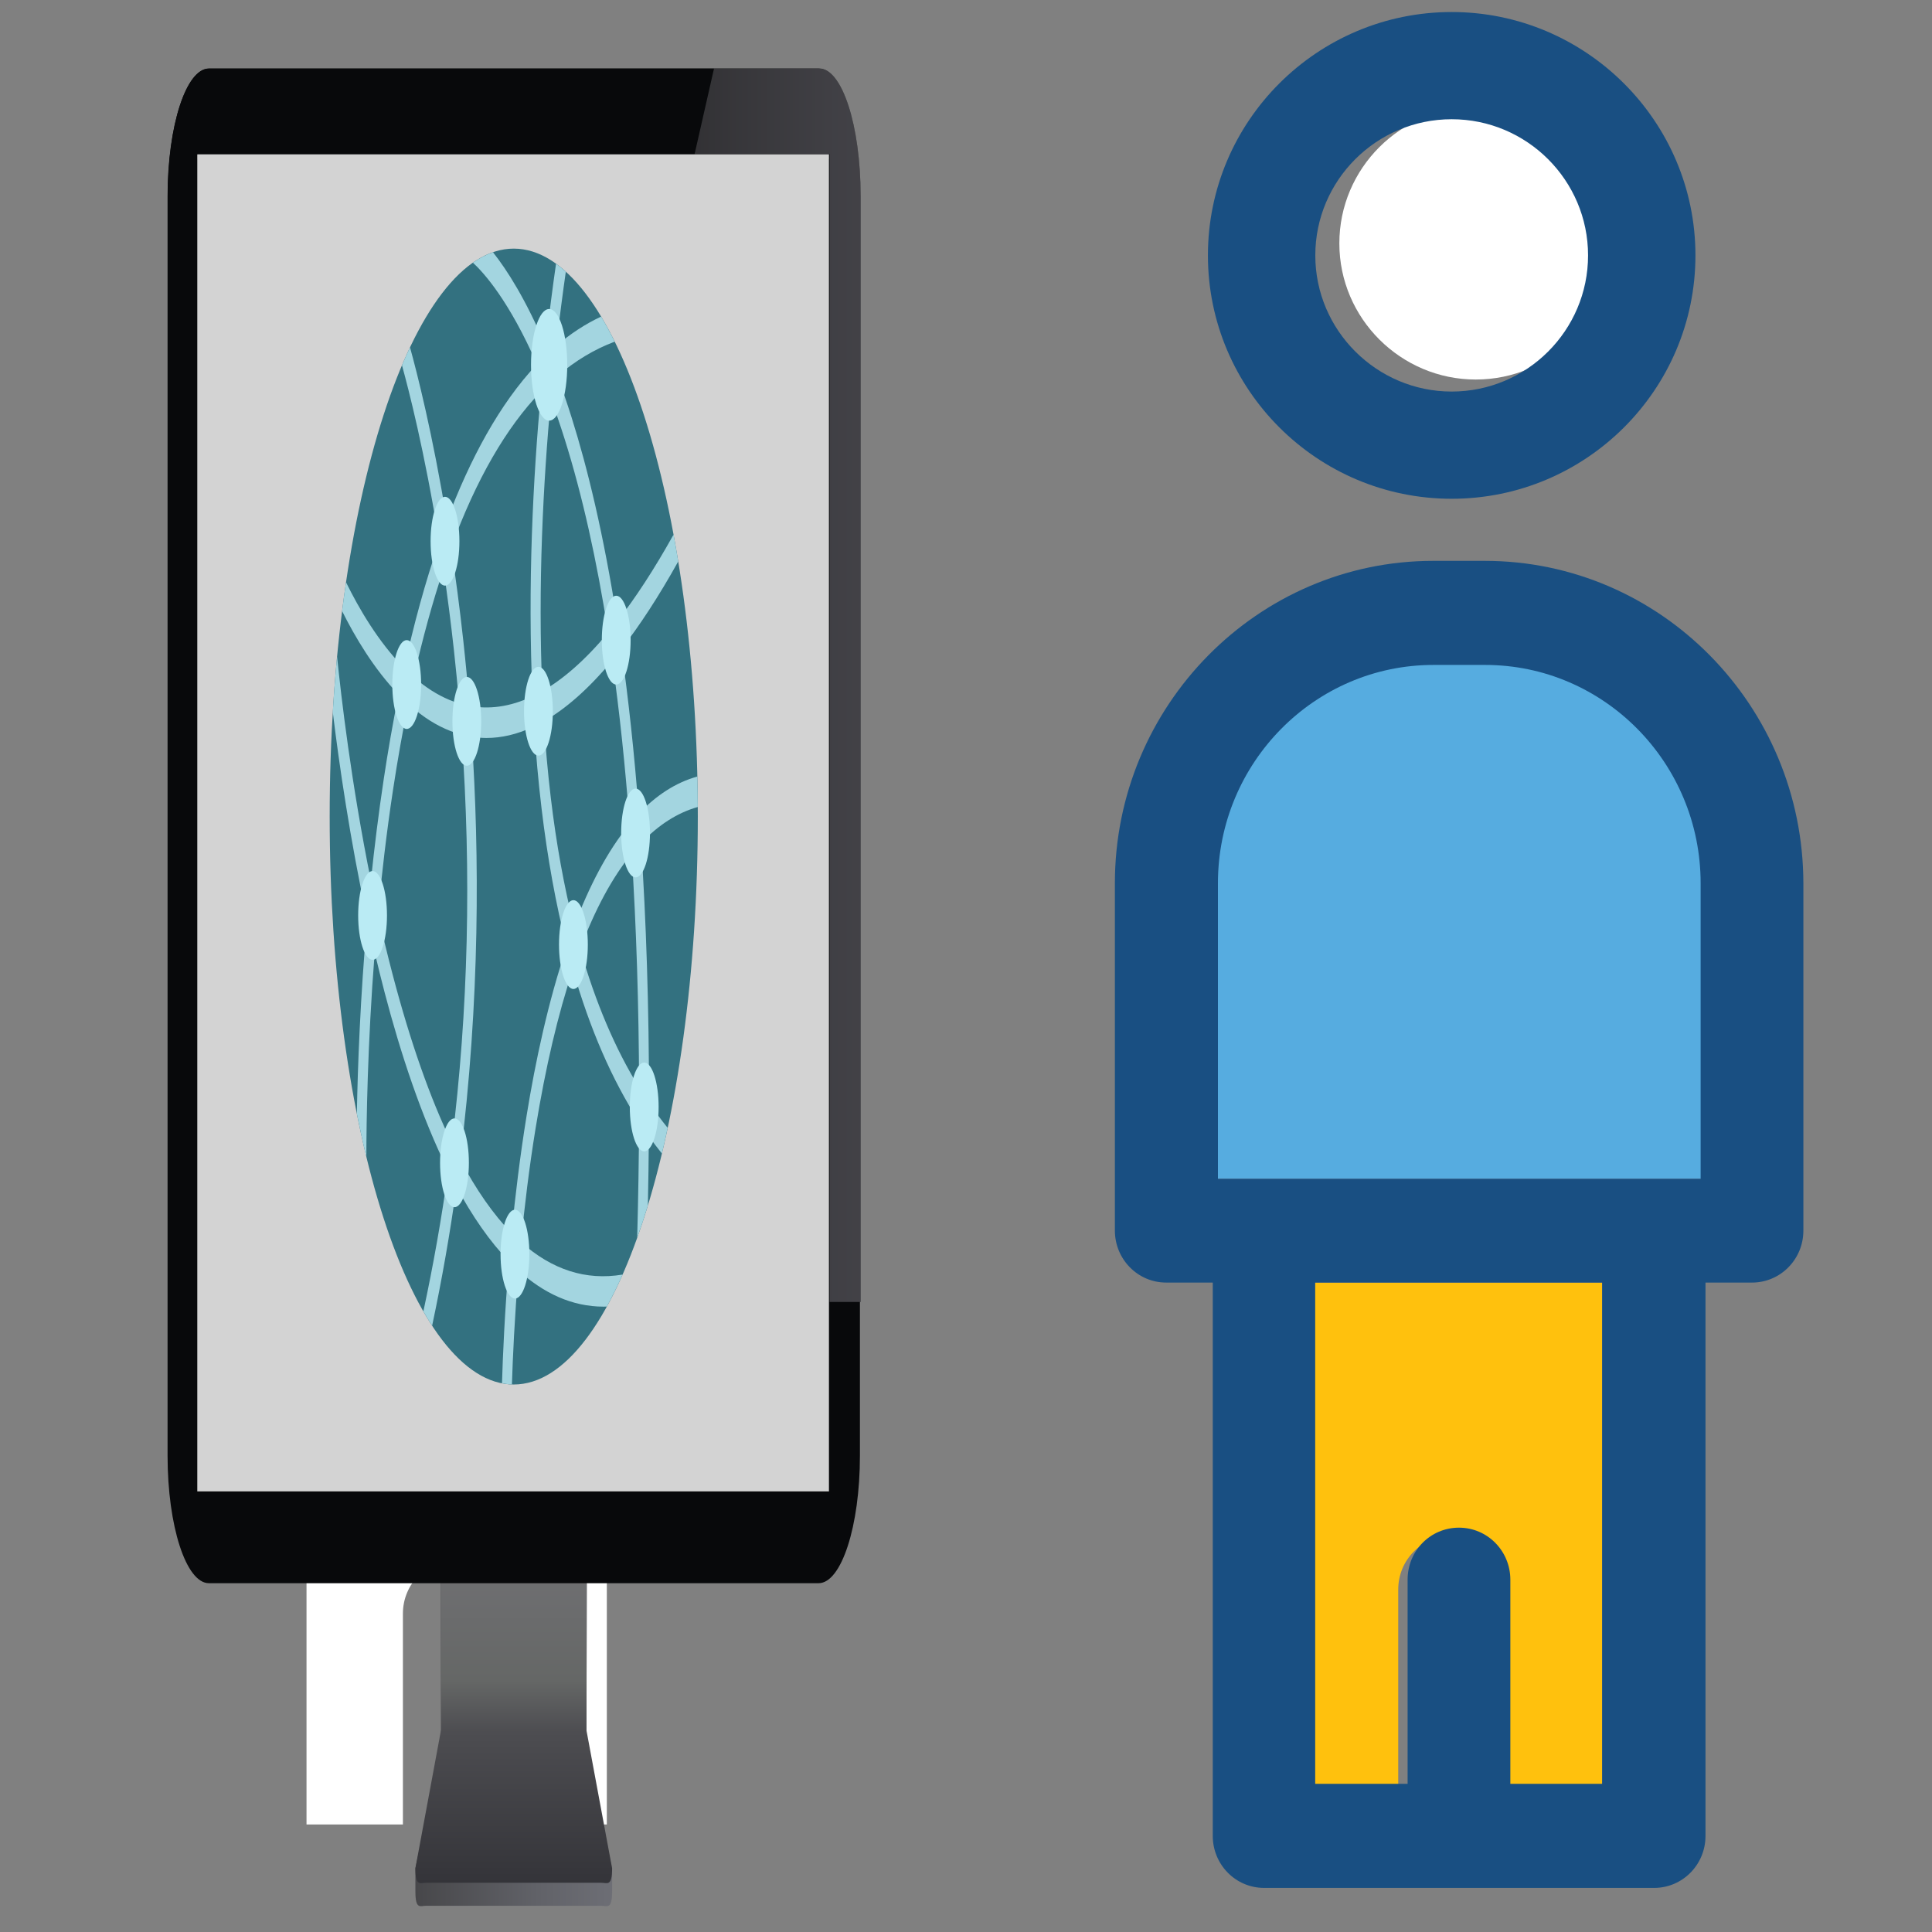<?xml version="1.0" encoding="UTF-8" standalone="no"?>
<!-- Generator: Adobe Illustrator 19.0.0, SVG Export Plug-In . SVG Version: 6.00 Build 0)  -->

<svg
   xmlns:dc="http://purl.org/dc/elements/1.1/"
   xmlns:cc="http://creativecommons.org/ns#"
   xmlns:rdf="http://www.w3.org/1999/02/22-rdf-syntax-ns#"
   xmlns:svg="http://www.w3.org/2000/svg"
   xmlns="http://www.w3.org/2000/svg"
   xmlns:sodipodi="http://sodipodi.sourceforge.net/DTD/sodipodi-0.dtd"
   xmlns:inkscape="http://www.inkscape.org/namespaces/inkscape"
   version="1.1"
   id="Layer_1"
   x="0px"
   y="0px"
   viewBox="0 0 392.598 392.598"
   style="enable-background:new 0 0 392.598 392.598;"
   xml:space="preserve"
   sodipodi:docname="pchuman.svg"
   inkscape:version="0.92.4 (5da689c313, 2019-01-14)"><rect x="0" y="0" width="392.598" height="392.598" fill="#808080" stroke="none"/><defs
   id="defs4355">
	
	
	
	
<linearGradient
   id="SVGID_3_"
   gradientUnits="userSpaceOnUse"
   x1="334.342"
   y1="296.9"
   x2="427.072"
   y2="296.9"
   gradientTransform="matrix(1,0,0,-1,0,498.158)"><stop
     offset="0"
     style="stop-color:#959397"
     id="stop4058" /><stop
     offset="0.234"
     style="stop-color:#A6A4AA"
     id="stop4060" /><stop
     offset="0.731"
     style="stop-color:#C4C2CC"
     id="stop4062" /><stop
     offset="1"
     style="stop-color:#D0CED9"
     id="stop4064" /></linearGradient><linearGradient
   id="SVGID_2_"
   gradientUnits="userSpaceOnUse"
   x1="248.079"
   y1="173.675"
   x2="248.079"
   y2="111.162"
   gradientTransform="matrix(0.425,0,0,-1.31,-0.951,528.331)"><stop
     offset="0.115"
     style="stop-color:#737377"
     id="stop4035" /><stop
     offset="0.189"
     style="stop-color:#707073"
     id="stop4037" /><stop
     offset="0.497"
     style="stop-color:#656766"
     id="stop4039" /><stop
     offset="0.624"
     style="stop-color:#4D4D51"
     id="stop4041" /><stop
     offset="1"
     style="stop-color:#343439"
     id="stop4043" /></linearGradient><linearGradient
   id="SVGID_1_"
   gradientUnits="userSpaceOnUse"
   x1="201.014"
   y1="139.128"
   x2="295.144"
   y2="139.128"
   gradientTransform="matrix(0.425,0,0,-1.31,-0.951,528.331)"><stop
     offset="0"
     style="stop-color:#47474A"
     id="stop4026" /><stop
     offset="0.62"
     style="stop-color:#616268"
     id="stop4028" /><stop
     offset="1"
     style="stop-color:#6D6E75"
     id="stop4030" /></linearGradient></defs><sodipodi:namedview
   pagecolor="#ffffff"
   bordercolor="#666666"
   borderopacity="1"
   objecttolerance="10"
   gridtolerance="10"
   guidetolerance="10"
   inkscape:pageopacity="0"
   inkscape:pageshadow="2"
   inkscape:window-width="1024"
   inkscape:window-height="710"
   id="namedview4353"
   showgrid="false"
   inkscape:zoom="1.227719"
   inkscape:cx="196.299"
   inkscape:cy="202.03723"
   inkscape:window-x="0"
   inkscape:window-y="0"
   inkscape:window-maximized="1"
   inkscape:current-layer="Layer_1" />

<path
   style="fill:#FFFFFF;"
   d="M62.287,265.503h61.026v105.244h-19.588v-42.861c0-6.012-4.848-10.925-10.925-10.925  c-6.012,0-10.925,4.849-10.925,10.925v42.861H62.287V265.503z"
   id="path4302" />

<path
   style="fill:#ffffff;stroke-width:1.001"
   d="m 272.166,49.455 c 0,-15.257 12.432,-27.669 27.713,-27.669 15.281,0 27.713,12.412 27.713,27.669 0,15.257 -12.432,27.669 -27.713,27.669 -15.216,-10e-4 -27.713,-12.413 -27.713,-27.669 z"
   id="path4306"
   inkscape:connector-curvature="0" />
<path
   style="fill:#ffc10d;stroke-width:1.001"
   d="m 264.447,260.63 h 61.122 v 105.244 H 306.015 v -42.861 c 0,-6.012 -4.856,-10.925 -10.942,-10.925 -6.087,0 -10.942,4.849 -10.942,10.925 v 42.861 h -19.684 z"
   id="path4308"
   inkscape:connector-curvature="0" />
<path
   style="fill:#56ace0;stroke-width:1.001"
   d="m 350.314,177.484 v 62.061 H 247.494 v -62.061 c 0,-25.277 20.59,-45.834 45.906,-45.834 h 11.007 c 25.317,-0.001 45.906,20.557 45.906,45.834 z"
   id="path4310"
   inkscape:connector-curvature="0" />
<path
   inkscape:connector-curvature="0"
   id="path4316"
   d="m 301.727,113.972 h -10.501 c -35.641,0 -64.673,29.407 -64.673,65.508 v 70.576 c 0,5.819 4.632,10.574 10.439,10.574 h 9.451 V 373.065 c 0,5.819 4.632,10.574 10.439,10.574 h 79.25 c 5.744,0 10.439,-4.692 10.439,-10.574 V 260.63 h 9.451 c 5.744,0 10.439,-4.692 10.439,-10.574 V 179.48 C 366.4,143.379 337.43,113.972 301.727,113.972 Z m 43.856,125.573 H 247.494 V 179.48 c 0,-24.464 19.643,-44.36 43.794,-44.36 h 10.501 c 24.152,0 43.794,19.897 43.794,44.36 z m -19.89,122.945 h -18.778 v -41.483 c 0,-5.819 -4.632,-10.574 -10.439,-10.574 -5.807,0 -10.439,4.693 -10.439,10.574 v 41.483 H 267.259 V 260.63 h 58.31 v 101.86 z"
   style="fill:#194f82;stroke-width:0.962" /><path
   inkscape:connector-curvature="0"
   id="path4318"
   d="m 294.993,2.444 c -27.324,0 -49.534,22.174 -49.534,49.455 0,27.281 22.209,49.455 49.534,49.455 27.324,0 49.534,-22.174 49.534,-49.455 0,-27.281 -22.274,-49.455 -49.534,-49.455 z m 0,77.123 c -15.216,0 -27.713,-12.412 -27.713,-27.669 0,-15.257 12.432,-27.669 27.713,-27.669 15.281,0 27.713,12.412 27.713,27.669 0,15.257 -12.432,27.669 -27.713,27.669 z"
   style="fill:#194f82;stroke-width:1.001" />
<g
   id="g4322">
</g>
<g
   id="g4324">
</g>
<g
   id="g4326">
</g>
<g
   id="g4328">
</g>
<g
   id="g4330">
</g>
<g
   id="g4332">
</g>
<g
   id="g4334">
</g>
<g
   id="g4336">
</g>
<g
   id="g4338">
</g>
<g
   id="g4340">
</g>
<g
   id="g4342">
</g>
<g
   id="g4344">
</g>
<g
   id="g4346">
</g>
<g
   id="g4348">
</g>
<g
   id="g4350">
</g>
<path
   style="fill:url(#SVGID_1_);stroke-width:0.746"
   d="m 119.171,355.561 0.086,-43.961 c 0,-3.805 -1,-6.894 -2.233,-6.894 H 91.771 c -1.237,0 -2.233,3.088 -2.233,6.894 l 0.096,43.824 -5.222,24.218 v 4.699 c 0,3.805 1,2.927 2.232,2.927 h 35.503 c 1.234,0 2.237,0.878 2.237,-2.927 v -4.699 z"
   id="path4033"
   inkscape:connector-curvature="0" /><path
   style="fill:url(#SVGID_2_);stroke-width:0.746"
   d="m 119.171,351.612 0.086,-43.957 c 0,-3.818 -1,-6.891 -2.233,-6.891 H 91.771 c -1.237,0 -2.233,3.073 -2.233,6.891 l 0.096,43.822 -5.222,28.169 c 0,3.81 1,2.946 2.232,2.946 h 35.503 c 1.234,0 2.237,0.865 2.237,-2.946 z"
   id="path4046"
   inkscape:connector-curvature="0" /><path
   style="fill:#08090b;stroke-width:0.746"
   d="M 166.346,13.945 H 42.449 c -4.639,0 -8.398,11.608 -8.398,25.92 V 295.808 c 0,14.312 3.759,25.91 8.398,25.91 H 166.346 c 4.636,0 8.398,-11.599 8.398,-25.91 V 39.866 c 0,-14.312 -3.762,-25.92 -8.398,-25.92 z"
   id="path4048"
   inkscape:connector-curvature="0" /><rect
   x="40.092"
   y="30.981"
   style="fill:#343433;stroke-width:0.746"
   width="128.356"
   height="1.36"
   id="rect4050" /><g
   id="g4056"
   transform="matrix(0.425,0,0,1.31,-0.951,-124.407)"><path
     style="fill:#08090b"
     d="m 102.199,105.588 c -10.925,0 -19.776,8.859 -19.776,19.782 V 296.929 H 96.648 V 118.885 h 237.694 l 9.296,-13.296 z"
     id="path4052"
     inkscape:connector-curvature="0" /><path
     style="fill:#08090b"
     d="m 393.959,105.588 h -50.321 l -9.296,13.296 h 64.566 v 178.045 h 14.827 V 125.371 c 0,-10.924 -8.858,-19.783 -19.776,-19.783 z"
     id="path4054"
     inkscape:connector-curvature="0" /></g><g
   style="opacity:0.3"
   id="g4069"
   transform="matrix(0.425,0,0,1.31,-0.951,-124.407)"><linearGradient
     id="linearGradient4178"
     gradientUnits="userSpaceOnUse"
     x1="334.342"
     y1="296.9"
     x2="427.072"
     y2="296.9"
     gradientTransform="matrix(1,0,0,-1,0,498.158)"><stop
       offset="0"
       style="stop-color:#959397"
       id="stop4170" /><stop
       offset="0.234"
       style="stop-color:#A6A4AA"
       id="stop4172" /><stop
       offset="0.731"
       style="stop-color:#C4C2CC"
       id="stop4174" /><stop
       offset="1"
       style="stop-color:#D0CED9"
       id="stop4176" /></linearGradient><path
     style="fill:url(#SVGID_3_)"
     d="m 393.959,105.588 h -50.321 l -9.296,13.296 h 64.566 v 178.045 h 14.827 V 125.371 c 0,-10.924 -8.858,-19.783 -19.776,-19.783 z"
     id="path4067"
     inkscape:connector-curvature="0" /></g><rect
   x="40.092"
   y="31.374"
   style="fill:#d3d3d3;stroke-width:0.746"
   width="128.356"
   height="271.692"
   id="rect4071" /><path
   style="fill:#337180;stroke-width:0.746"
   d="m 104.398,50.521 c -20.658,0 -37.404,51.667 -37.404,115.413 0,63.736 16.746,115.408 37.404,115.408 20.656,0 37.403,-51.672 37.403,-115.408 0,-63.746 -16.746,-115.413 -37.403,-115.413 z"
   id="path4073"
   inkscape:connector-curvature="0" /><path
   style="fill:#a3d5e0;stroke-width:0.746"
   d="m 130.263,171.348 c 3.523,-3.702 7.361,-6.183 11.529,-7.359 -0.011,-2.078 -0.04,-4.142 -0.085,-6.191 -4.444,1.23 -8.382,3.858 -11.873,7.509 -0.943,-12.428 -2.164,-23.523 -3.565,-33.409 3.703,-4.764 7.557,-10.633 11.553,-17.804 -0.302,-1.848 -0.617,-3.668 -0.95,-5.457 -3.962,7.119 -7.78,12.92 -11.441,17.62 -2.749,-17.663 -6.051,-31.183 -9.246,-41.337 -0.964,-3.066 -1.937,-5.892 -2.908,-8.509 3.638,-3.109 7.516,-5.442 11.635,-6.985 -0.894,-1.813 -1.814,-3.517 -2.759,-5.092 -3.244,1.515 -6.271,3.517 -9.098,5.929 0.675,-5.959 1.354,-11.064 1.926,-15.046 -0.655,-0.596 -1.318,-1.141 -1.988,-1.627 -0.645,4.466 -1.394,10.14 -2.12,16.744 -4.026,-9.534 -7.851,-15.49 -10.693,-19.078 -1.385,0.48 -2.746,1.187 -4.08,2.12 2.194,2.02 7.371,7.731 13.012,20.644 -7.606,8.053 -13.59,19.242 -18.303,31.753 -2.919,-17.755 -6.07,-30.06 -7.49,-35.191 -0.556,1.173 -1.1,2.389 -1.633,3.649 1.312,4.734 4.602,17.455 7.568,35.829 -2.859,8.258 -5.203,16.98 -7.124,25.687 -5.246,-5.284 -9.238,-12.174 -11.816,-17.434 -0.282,1.924 -0.548,3.877 -0.797,5.856 2.607,5.237 6.459,11.757 11.478,16.959 -1.169,5.799 -2.165,11.548 -3.001,17.099 -1.063,7.046 -1.922,14.002 -2.62,20.711 -4.002,-19.755 -6.074,-37.608 -6.875,-45.508 -0.35,3.682 -0.643,7.441 -0.873,11.266 1.28,10.513 3.488,25.805 6.994,42.079 -1.415,15.966 -1.93,29.985 -2.103,39.54 0.602,3.018 1.246,5.947 1.933,8.771 0.005,-6.985 0.211,-22.604 1.694,-41.554 0.639,2.716 1.309,5.446 2.023,8.171 3.204,12.23 7.444,25.189 12.91,36.215 -1.337,9.632 -3.018,19.157 -5.045,28.565 0.584,1.018 1.177,1.986 1.781,2.908 2.037,-9.556 3.666,-18.982 4.951,-28.216 3.164,5.871 6.709,11.068 10.67,15.135 -0.877,10.397 -1.257,19.18 -1.423,24.788 0.668,0.13 1.341,0.204 2.018,0.225 0.166,-5.296 0.53,-13.495 1.334,-23.145 5.098,4.6 10.847,7.342 17.312,7.342 0.211,0 0.425,-0.011 0.638,-0.017 1.104,-2.002 2.172,-4.172 3.2,-6.502 -7.436,1.251 -14.32,-0.96 -20.629,-6.59 0.704,-7.287 1.657,-15.168 2.949,-23.11 2.04,-12.53 4.574,-23.283 7.583,-32.275 3.459,12.084 7.95,22.404 13.445,30.909 -0.034,7.677 -0.16,15.544 -0.378,23.595 0.751,-2.099 1.476,-4.294 2.17,-6.574 0.1,-4.798 0.168,-9.488 0.201,-14.06 0.861,1.212 1.746,2.378 2.651,3.51 0.407,-1.701 0.8,-3.441 1.176,-5.212 -1.314,-1.616 -2.575,-3.323 -3.795,-5.108 0.011,-19.71 -0.592,-37.201 -1.623,-52.738 z M 111.948,81.057 c 0.936,2.516 1.872,5.229 2.798,8.174 3.569,11.346 6.515,24.514 8.832,39.327 -4.741,5.685 -9.207,9.501 -13.371,11.886 -0.945,-21.471 0.188,-42.568 1.741,-59.387 z m -2.006,-1.508 c -1.611,17.444 -2.762,39.367 -1.73,61.945 -4.692,2.233 -8.978,2.663 -12.813,1.951 -0.375,-4.671 -0.799,-9.107 -1.255,-13.267 -0.742,-6.776 -1.584,-13.093 -2.466,-18.913 C 96.741,97.476 102.836,86.889 109.942,79.548 Z M 90.127,115.695 c 0.758,5.129 1.478,10.628 2.118,16.464 0.394,3.601 0.74,7.191 1.048,10.776 -2.671,-0.812 -5.103,-2.153 -7.271,-3.771 -0.654,-0.489 -1.291,-1.013 -1.915,-1.558 1.786,-7.978 3.796,-15.276 6.019,-21.911 z m 1.69,116.583 c -4.419,-9.134 -8.44,-20.563 -12.041,-34.281 -1.074,-4.089 -2.06,-8.205 -2.962,-12.28 0.752,-8.052 1.738,-16.536 3.035,-25.1 0.934,-6.169 1.973,-12.023 3.108,-17.59 0.801,0.727 1.626,1.419 2.48,2.065 2.469,1.862 5.267,3.37 8.361,4.192 2.035,28.291 1.37,56.042 -1.979,82.995 z m 15.189,-5.539 c -1.336,8.241 -2.319,16.349 -3.05,23.838 -3.691,-3.775 -7.178,-8.761 -10.454,-14.961 4.05,-32.248 3.952,-61.884 2.354,-85.906 0.969,0.149 1.956,0.25 2.979,0.25 3.015,0 6.256,-0.702 9.708,-2.348 0.352,5.549 0.843,11.118 1.503,16.646 1.215,10.188 2.923,19.575 5.112,28.144 -3.734,11.008 -6.345,23.178 -8.153,34.337 z m 9.649,-38.527 c -2.018,-7.965 -3.599,-16.65 -4.723,-26.054 -0.617,-5.16 -1.076,-10.372 -1.405,-15.587 4.327,-2.471 8.967,-6.443 13.888,-12.369 1.468,10.347 2.642,21.452 3.519,33.261 -4.521,5.467 -8.236,12.692 -11.28,20.75 z m 1.245,4.615 c 3.043,-8.107 6.534,-14.551 10.455,-19.341 0.956,14.809 1.462,30.672 1.511,47.497 -4.864,-7.883 -8.86,-17.28 -11.966,-28.156 z"
   id="path4075"
   inkscape:connector-curvature="0" /><g
   id="g4101"
   transform="matrix(0.425,0,0,1.31,-0.951,-124.407)"><circle
     style="fill:#baebf4"
     cx="306.129"
     cy="224.179"
     r="6.888"
     id="circle4077" /><circle
     style="fill:#baebf4"
     cx="276.409"
     cy="241.489"
     r="6.888"
     id="circle4079" /><circle
     style="fill:#baebf4"
     cx="248.459"
     cy="289.509"
     r="6.888"
     id="circle4081" /><path
     style="fill:#baebf4"
     d="m 219.535,268.454 c -3.801,0 -6.888,3.083 -6.888,6.888 0,3.805 3.087,6.887 6.888,6.887 3.804,0 6.89,-3.082 6.89,-6.887 0,-3.805 -3.086,-6.888 -6.89,-6.888 z"
     id="path4083"
     inkscape:connector-curvature="0" /><circle
     style="fill:#baebf4"
     cx="180.379"
     cy="236.969"
     r="6.888"
     id="circle4085" /><circle
     style="fill:#baebf4"
     cx="196.709"
     cy="201.149"
     r="6.888"
     id="circle4087" /><circle
     style="fill:#baebf4"
     cx="225.439"
     cy="206.859"
     r="6.887"
     id="circle4089" /><circle
     style="fill:#baebf4"
     cx="215.009"
     cy="178.919"
     r="6.888"
     id="circle4091" /><path
     style="fill:#baebf4"
     d="m 264.798,142.901 c -4.781,0 -8.66,3.874 -8.66,8.659 0,4.784 3.879,8.658 8.66,8.658 4.782,0 8.658,-3.874 8.658,-8.658 0,-4.785 -3.876,-8.659 -8.658,-8.659 z"
     id="path4093"
     inkscape:connector-curvature="0" /><circle
     style="fill:#baebf4"
     cx="259.679"
     cy="205.289"
     r="6.888"
     id="circle4095" /><path
     style="fill:#baebf4"
     d="m 296.875,187.376 c -3.806,0 -6.886,3.082 -6.886,6.887 0,3.806 3.08,6.889 6.886,6.889 3.805,0 6.888,-3.083 6.888,-6.889 0,-3.805 -3.083,-6.887 -6.888,-6.887 z"
     id="path4097"
     inkscape:connector-curvature="0" /><circle
     style="fill:#baebf4"
     cx="310.259"
     cy="266.679"
     r="6.888"
     id="circle4099" /></g></svg>